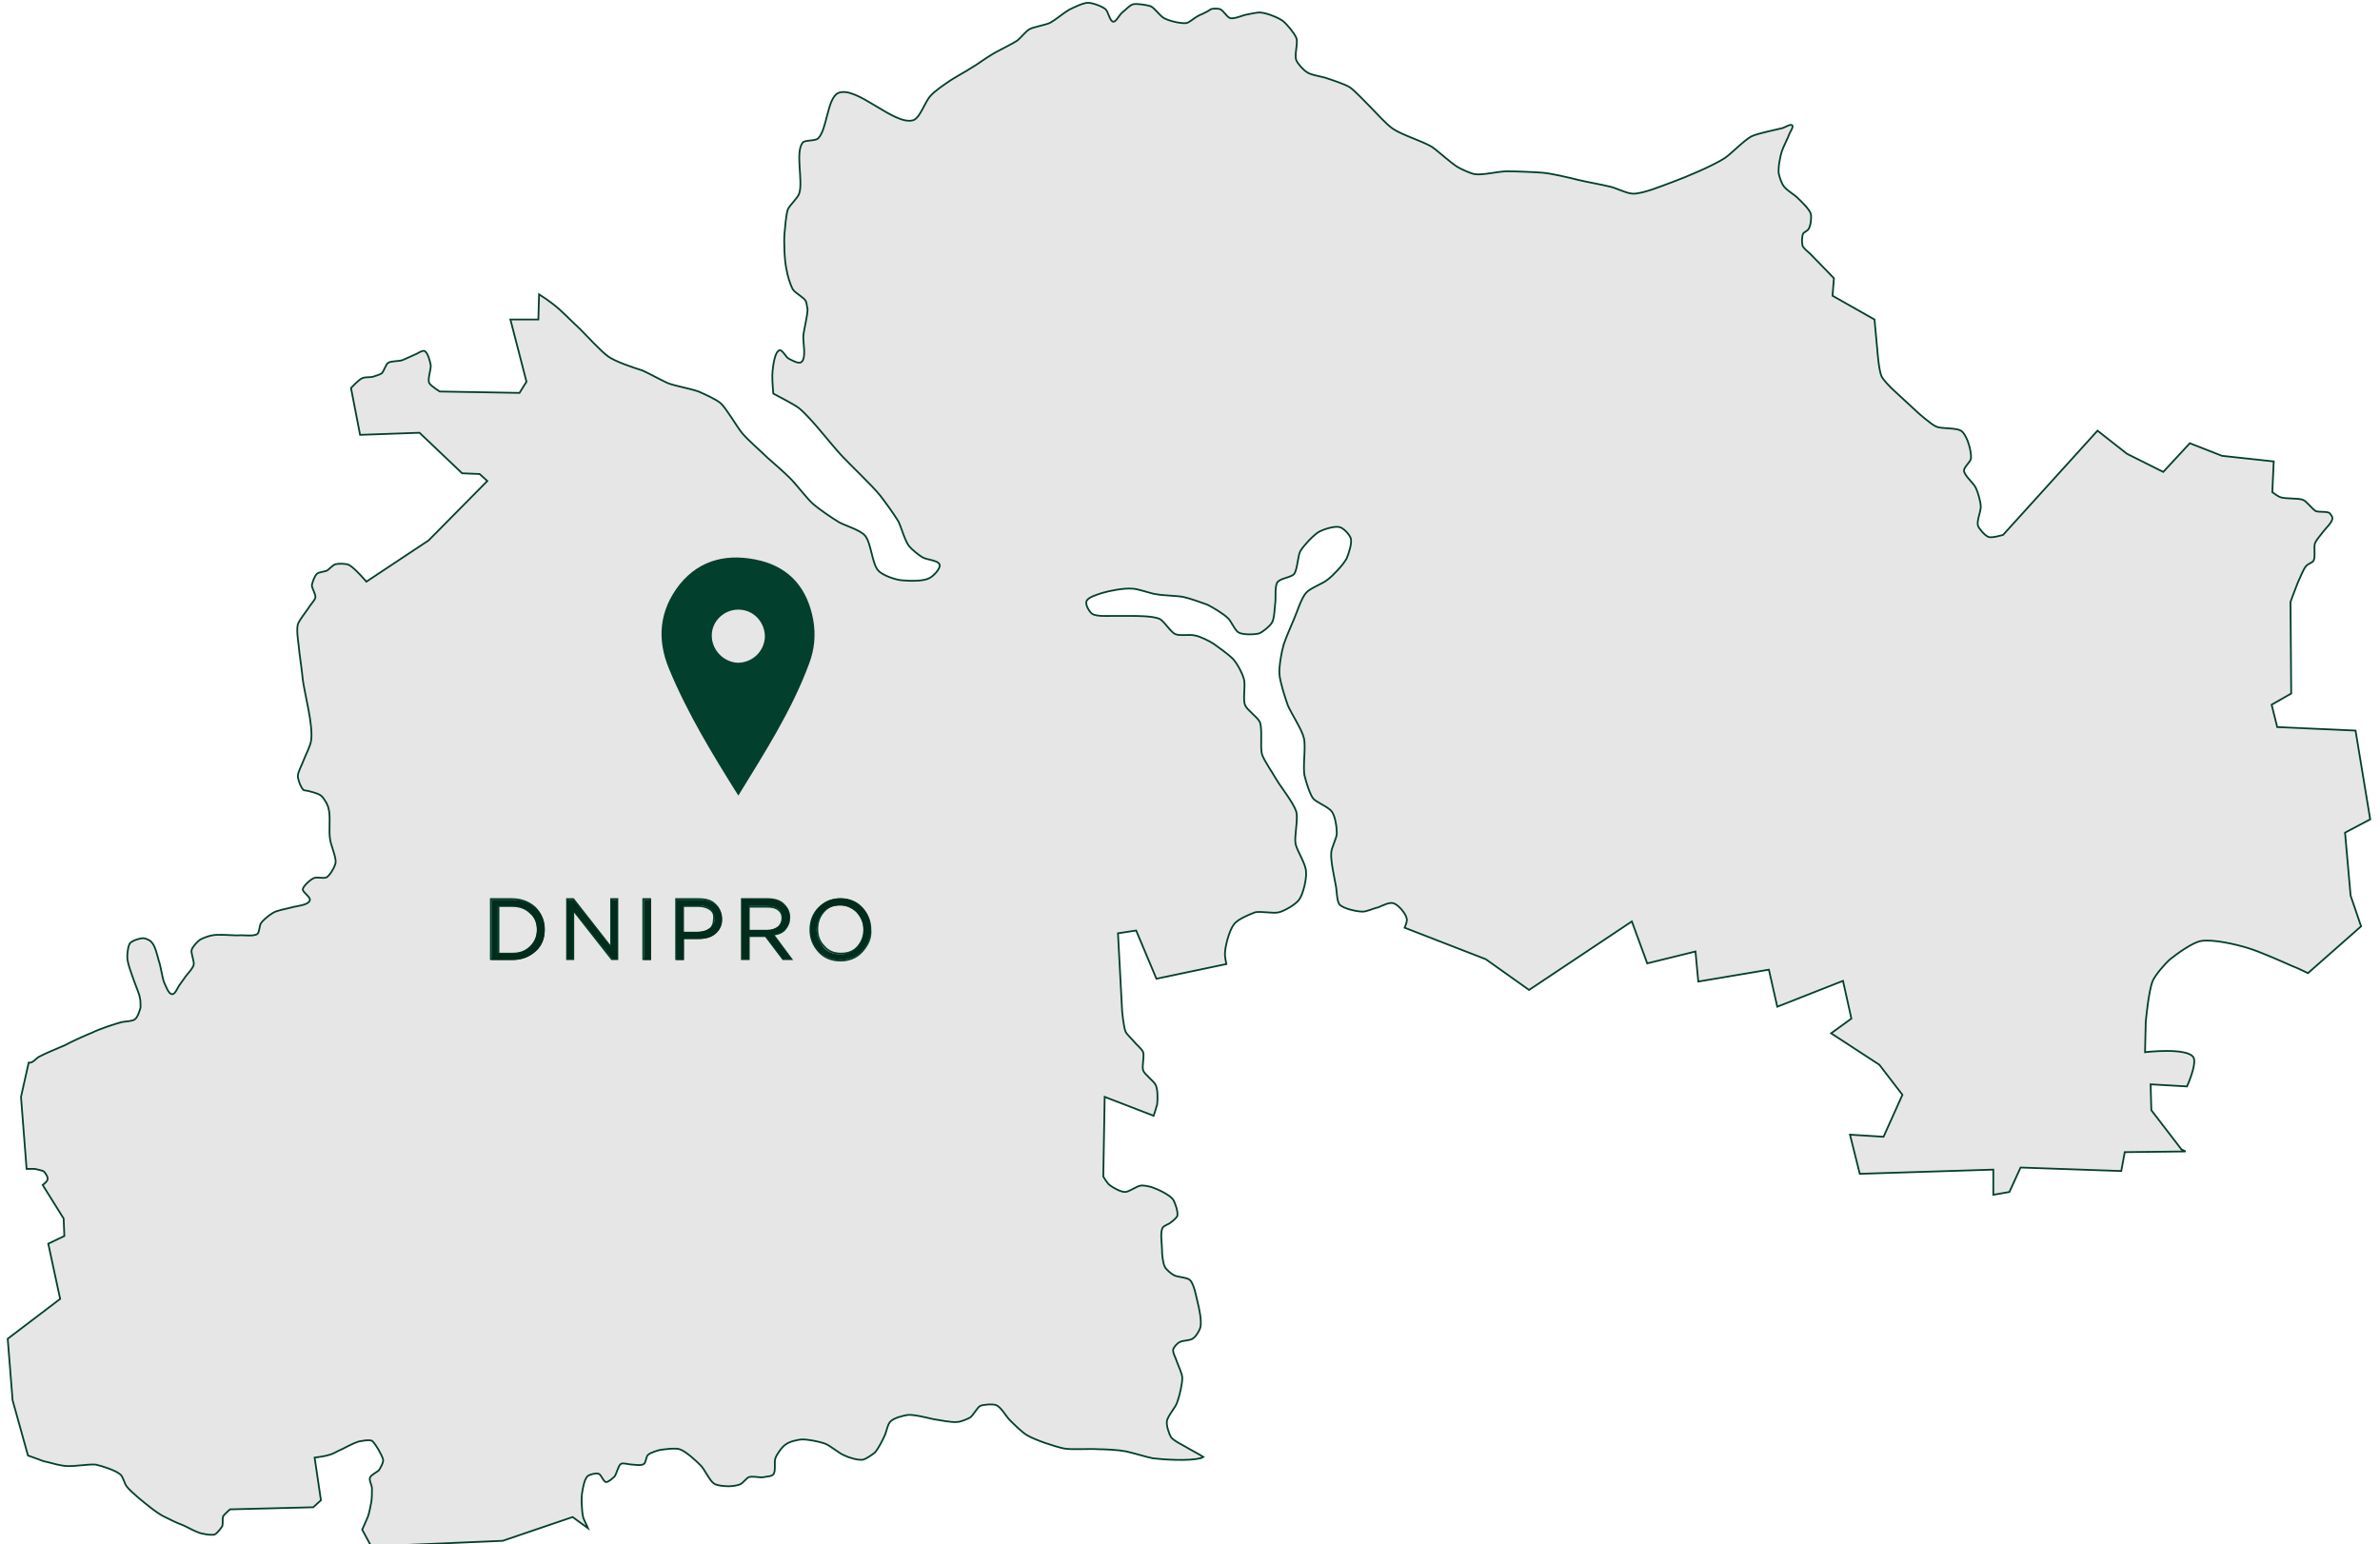 <?xml version="1.0" encoding="utf-8"?>
<!-- Generator: Adobe Illustrator 23.0.2, SVG Export Plug-In . SVG Version: 6.00 Build 0)  -->
<svg version="1.1" id="Layer_1" xmlns="http://www.w3.org/2000/svg" xmlns:xlink="http://www.w3.org/1999/xlink" x="0px" y="0px"
	 viewBox="0 0 340.4 220.9" style="enable-background:new 0 0 340.4 220.9;" xml:space="preserve">
<style type="text/css">
	.st0{fill:#E6E6E6;stroke:#023F2C;stroke-width:0.25;}
	.st1{fill:#002C1B;}
	.st2{fill:#023F2C;}
</style>
<g>
	<path class="st0" d="M73.3,129.6h-2v6.8h2c1.1,0,1.9-0.3,2.6-1c0.6-0.6,1-1.4,1-2.4c0-1-0.3-1.8-1-2.4
		C75.2,129.9,74.3,129.6,73.3,129.6z"/>
	<path class="st0" d="M101.6,130.1c-0.4-0.3-1-0.5-1.7-0.5h-2.2v3.8h2.1c0.7,0,1.3-0.2,1.7-0.5c0.4-0.3,0.6-0.8,0.6-1.4
		C102.2,130.8,102,130.4,101.6,130.1z"/>
	<path class="st0" d="M335.4,119.1l3.6-1.9l-2.1-12.7l-11.2-0.5l-0.8-3.2l2.8-1.6l-0.1-13.1c0,0,0.8-2.2,1.1-2.9
		c0.3-0.6,0.7-1.7,1.1-2.2c0.2-0.3,0.9-0.5,1.1-0.8c0.3-0.6,0-1.9,0.2-2.5c0.2-0.5,1-1.4,1.3-1.8c0.3-0.4,1.2-1.2,1.2-1.8
		c0-0.2-0.3-0.6-0.4-0.7c-0.4-0.3-1.5-0.1-2-0.3c-0.5-0.3-1.3-1.4-1.8-1.6c-0.8-0.3-2.5-0.1-3.3-0.4c-0.3-0.1-1.1-0.7-1.1-0.7
		l0.2-4.4l-7.4-0.8l-0.5-0.2l-4.1-1.6l-3.8,4.1l-5.2-2.6l-4.2-3.3l-13.5,14.9c0,0-1.6,0.5-2.1,0.3c-0.5-0.2-1.3-1.1-1.5-1.6
		c-0.2-0.7,0.4-2,0.4-2.7c0-0.7-0.4-2.1-0.7-2.7c-0.3-0.7-1.7-1.8-1.7-2.5c0-0.5,0.9-1.2,1-1.7c0.1-1-0.5-3.2-1.3-3.9
		c-0.7-0.6-2.9-0.3-3.7-0.7c-0.7-0.3-2.5-1.9-2.5-1.9l-3.9-3.6c0,0-1.2-1.2-1.4-1.7c-0.4-0.9-0.6-3.8-0.6-3.8l-0.4-4.3l-6-3.4
		l0.2-2.5c0,0-2.5-2.6-3.4-3.5c-0.3-0.3-1-0.8-1.1-1.2c-0.1-0.4-0.1-1.3,0.1-1.7c0.1-0.2,0.7-0.4,0.8-0.7c0.3-0.5,0.4-1.6,0.3-2.1
		c-0.2-0.7-1.4-1.8-1.9-2.3c-0.5-0.5-1.6-1.1-2-1.7c-0.3-0.4-0.6-1.3-0.7-1.8c-0.1-0.8,0.2-2.5,0.5-3.3c0.2-0.6,0.8-1.7,1-2.3
		c0.1-0.3,0.7-1.1,0.4-1.3c-0.2-0.2-1,0.3-1.3,0.4c-1.1,0.3-3.4,0.7-4.5,1.2c-1.1,0.6-2.8,2.4-3.8,3.1c-1.7,1.1-5.5,2.7-7.4,3.4
		c-1.4,0.5-4.2,1.7-5.7,1.7c-0.9,0-2.4-0.8-3.3-1c-1.2-0.3-3.5-0.7-4.7-1c-1.2-0.3-3.7-0.9-5-1c-1.3-0.1-3.8-0.2-5.1-0.2
		c-1.2,0-3.5,0.6-4.6,0.4c-0.6-0.1-1.9-0.7-2.4-1c-1-0.6-2.7-2.2-3.7-2.9c-1.3-0.8-4.3-1.7-5.6-2.6c-0.9-0.6-2.4-2.3-3.2-3.1
		c-0.7-0.7-2.1-2.2-2.9-2.8c-0.8-0.5-2.7-1.1-3.6-1.4c-0.7-0.2-2.1-0.4-2.6-0.8c-0.5-0.3-1.3-1.2-1.5-1.7c-0.3-0.8,0.3-2.5,0-3.2
		c-0.3-0.7-1.3-1.9-1.9-2.4c-0.7-0.5-2.2-1.1-3.1-1.2c-0.5-0.1-1.6,0.2-2.2,0.3c-0.5,0.1-1.6,0.6-2.2,0.5c-0.5-0.1-1-1.1-1.5-1.3
		c-0.3-0.1-1-0.1-1.3,0C173,1.5,172,2,171.5,2.2c0,0-0.1,0.1-0.2,0.1c-0.5,0.3-1.2,0.9-1.6,1c-0.8,0.1-2.5-0.3-3.2-0.7
		c-0.6-0.3-1.3-1.4-1.9-1.7c-0.6-0.2-1.9-0.4-2.5-0.3c-0.5,0.1-1.2,0.9-1.6,1.2c-0.4,0.3-0.9,1.4-1.3,1.3c-0.5-0.1-0.7-1.5-1.1-1.8
		c-0.5-0.4-1.8-0.9-2.5-0.9c-0.7,0-2.1,0.7-2.7,1c-0.7,0.4-1.9,1.4-2.6,1.8c-0.7,0.4-2.4,0.6-3.1,1c-0.5,0.3-1.2,1.2-1.7,1.6
		c-0.9,0.6-2.9,1.5-3.8,2.1c-0.7,0.4-1.9,1.3-2.6,1.7c-0.9,0.6-2.8,1.6-3.6,2.2c-0.6,0.4-1.9,1.3-2.4,1.9c-0.8,0.8-1.5,3.2-2.5,3.5
		c-2.7,0.8-8.1-5-10.7-3.9c-1.6,0.7-1.6,5.3-2.9,6.5c-0.4,0.4-1.9,0.2-2.2,0.6c-1.1,1.4,0.1,5.5-0.5,7.3c-0.2,0.6-1.3,1.6-1.6,2.2
		c-0.3,0.8-0.4,2.6-0.5,3.5c-0.1,1.3,0,4,0.3,5.2c0.1,0.7,0.5,2.1,0.9,2.8c0.3,0.5,1.5,1.1,1.8,1.6c0.2,0.3,0.2,0.9,0.3,1.2
		c0,1-0.5,2.8-0.6,3.8c-0.1,0.9,0.5,3.2-0.3,3.8c-0.4,0.3-1.4-0.3-1.8-0.5c-0.4-0.2-0.9-1.3-1.3-1.2c-0.7,0.2-0.9,2.1-1,2.9
		c-0.1,0.8,0,2.2,0.1,3.3c1.3,0.7,2.9,1.5,3.7,2.1c1.8,1.5,4.5,5.1,6.1,6.8c1.3,1.4,4.2,4.1,5.5,5.7c0.7,0.9,2,2.7,2.6,3.7
		c0.4,0.8,0.9,2.7,1.5,3.5c0.4,0.5,1.4,1.3,1.9,1.6c0.6,0.4,2.3,0.4,2.5,1.1c0.1,0.6-1,1.7-1.5,1.9c-0.9,0.5-3,0.4-4,0.3
		c-0.9-0.1-2.7-0.7-3.3-1.4c-0.9-1-1-4-1.9-5c-0.7-0.8-2.8-1.4-3.7-1.9c-1-0.6-2.9-1.9-3.7-2.6c-0.9-0.8-2.4-2.8-3.3-3.7
		c-0.8-0.8-2.4-2.2-3.2-2.9c-0.9-0.9-2.9-2.6-3.7-3.6c-0.8-1-2.1-3.3-3-4.2c-0.7-0.6-2.3-1.3-3.2-1.7c-1.1-0.4-3.4-0.8-4.4-1.2
		c-0.9-0.4-2.7-1.4-3.6-1.8C90.3,52.5,88,51.7,87,51c-1.1-0.8-3-2.9-4-3.9c-1-0.9-2.8-2.8-3.9-3.6c-0.5-0.4-1.2-0.9-2-1.4L77,45.7
		h-4l2.3,8.9l-1,1.6L62.9,56c0,0-1.3-0.8-1.5-1.2c-0.3-0.6,0.3-2,0.2-2.6c-0.1-0.5-0.4-1.8-0.9-2c-0.3-0.1-0.9,0.3-1.1,0.4
		c-0.5,0.2-1.5,0.7-2,0.9c-0.5,0.2-1.6,0.1-2.1,0.4c-0.3,0.2-0.6,1.2-0.9,1.5c-0.3,0.2-1,0.4-1.3,0.5c-0.4,0.1-1.1,0-1.5,0.2
		c-0.5,0.2-1.6,1.4-1.6,1.4l1.3,6.7l8.5-0.3l6.1,5.8l2.5,0.1l1.1,1l-8.4,8.5l-8.9,5.9c0,0-1.7-2-2.5-2.4c-0.4-0.2-1.5-0.2-1.9-0.1
		c-0.4,0.1-0.9,0.7-1.2,0.9c-0.4,0.2-1.2,0.2-1.5,0.5c-0.3,0.3-0.6,1.1-0.7,1.6c0,0.5,0.6,1.3,0.5,1.8c-0.1,0.4-0.8,1.1-1,1.5
		c-0.4,0.6-1.3,1.7-1.5,2.3c-0.2,0.7,0,2.2,0.1,2.9c0.1,1.3,0.5,3.7,0.6,5c0.3,2.2,1.5,6.5,1.2,8.7c-0.1,0.8-0.8,2.1-1.1,2.9
		c-0.2,0.6-0.8,1.6-0.8,2.2c0,0.5,0.4,1.6,0.8,2c0.2,0.1,0.7,0.1,0.9,0.2c0.4,0.1,1.2,0.3,1.6,0.6c0.4,0.3,1,1.3,1.1,1.9
		c0.3,1,0,3.2,0.2,4.3c0.1,0.9,0.9,2.6,0.8,3.4c-0.1,0.6-0.8,1.8-1.3,2.1c-0.4,0.2-1.4-0.1-1.8,0.1c-0.5,0.2-1.5,1.1-1.6,1.6
		c0,0.5,1.2,1.1,1,1.6c-0.2,0.7-2,0.8-2.6,1c-0.7,0.2-2.1,0.4-2.7,0.8c-0.5,0.3-1.4,1-1.7,1.5c-0.2,0.3-0.2,1.3-0.5,1.5
		c-0.6,0.4-2.1,0.1-2.8,0.2c-0.9,0-2.8-0.2-3.7,0c-0.5,0.1-1.4,0.4-1.8,0.7c-0.4,0.3-1,1-1.1,1.4c-0.1,0.5,0.4,1.6,0.3,2.1
		c-0.1,0.5-0.8,1.2-1.1,1.6c-0.2,0.3-0.7,1-1,1.4c-0.2,0.3-0.6,1.3-1,1.2c-0.5,0-0.9-1.2-1.1-1.6c-0.3-0.7-0.5-2.4-0.8-3.2
		c-0.2-0.7-0.5-2.1-1-2.6c-0.2-0.3-0.9-0.6-1.2-0.6c-0.5,0-1.5,0.3-1.9,0.7c-0.3,0.4-0.4,1.5-0.4,2c0,0.9,0.7,2.6,1,3.5
		c0.2,0.6,0.7,1.7,0.8,2.3c0.1,0.3,0.1,1.1,0.1,1.4c-0.1,0.4-0.4,1.4-0.8,1.7c-0.4,0.3-1.4,0.3-1.9,0.4c-1.1,0.3-3.2,1-4.2,1.5
		c-1,0.4-3,1.3-3.9,1.8c-0.9,0.4-2.9,1.2-3.8,1.7c-0.3,0.2-0.8,0.8-1.2,0.8c-0.1,0-0.2,0-0.2,0l-1.1,4.9l0.8,10.3c0,0,0.9,0,1.2,0
		c0.3,0.1,1.1,0.2,1.3,0.4c0.2,0.2,0.6,0.8,0.5,1.1c0,0.3-0.7,0.8-0.7,0.8l3,4.8l0.1,2.5l-2.3,1.1l1.7,7.9l-7.5,5.7l0.7,8.8l2.2,7.9
		c0,0,1.7,0.6,2.2,0.8c0.5,0.1,1.2,0.3,2,0.5c0.5,0.1,1,0.2,1.3,0.2c1,0.1,3.2-0.3,4.2-0.2c0.9,0.2,2.8,0.8,3.5,1.4
		c0.4,0.3,0.6,1.3,0.9,1.7c0.7,0.9,2.6,2.4,3.5,3.1c0.5,0.4,1.5,1.1,2,1.3c0.6,0.3,1.8,0.9,2.4,1.1c0.8,0.3,2.2,1.2,3.1,1.3
		c0.4,0.1,1.2,0.2,1.6,0.1c0.4-0.2,0.9-0.9,1.1-1.2c0.1-0.3,0-1,0.1-1.4c0.2-0.3,1-1,1-1l11.9-0.3l1.1-1l-0.9-6.1
		c0,0,1.6-0.2,2.1-0.4c0.5-0.1,1.3-0.6,1.8-0.8c0.6-0.3,1.7-0.9,2.4-1.1c0.5-0.1,1.5-0.3,1.9-0.1c0.3,0.2,0.7,0.9,0.9,1.2
		c0.2,0.4,0.7,1.2,0.7,1.6c0,0.4-0.4,1.1-0.6,1.4c-0.3,0.3-1.2,0.7-1.3,1.1c-0.1,0.4,0.3,1.1,0.3,1.5c0,0.5,0,1.5-0.1,2
		c-0.1,0.5-0.3,1.6-0.5,2.1c-0.2,0.5-0.8,1.8-0.8,1.8l1.3,2.4l18.8-0.8l10-3.4l2.2,1.6c-0.2-0.5-0.6-1.2-0.7-1.6
		c-0.2-0.9-0.3-2.8-0.1-3.7c0.1-0.6,0.3-1.8,0.8-2.2c0.3-0.2,1.1-0.4,1.5-0.3c0.4,0.1,0.7,1.2,1.1,1.2c0.3,0,0.9-0.5,1.2-0.8
		c0.3-0.4,0.5-1.5,0.9-1.8c0.3-0.2,1.2,0.1,1.6,0.1c0.4,0,1.3,0.2,1.7-0.1c0.3-0.2,0.3-1.1,0.6-1.3c0.3-0.3,1.3-0.6,1.7-0.7
		c0.7-0.1,2.2-0.3,2.8-0.1c0.9,0.3,2.3,1.6,3,2.3c0.6,0.6,1.3,2.2,1.9,2.6c0.4,0.3,1.5,0.4,2.1,0.4c0.4,0,1.3-0.1,1.7-0.3
		c0.4-0.2,0.9-0.9,1.2-1c0.5-0.2,1.6,0.1,2.1,0c0.4-0.1,1.2-0.1,1.4-0.4c0.4-0.4,0.1-1.8,0.3-2.3c0.2-0.6,1-1.7,1.5-2
		c0.5-0.4,1.8-0.7,2.4-0.7c0.8,0,2.4,0.3,3.2,0.6c0.8,0.3,2,1.4,2.8,1.7c0.6,0.3,1.9,0.7,2.6,0.6c0.5-0.1,1.3-0.7,1.7-1
		c0.5-0.5,1.2-1.9,1.5-2.6c0.2-0.5,0.4-1.6,0.8-1.9c0.5-0.5,1.8-0.8,2.4-0.9c0.9-0.1,2.8,0.4,3.7,0.6c0.8,0.1,2.5,0.5,3.4,0.4
		c0.5,0,1.4-0.4,1.8-0.6c0.5-0.3,1-1.4,1.5-1.7c0.5-0.2,1.8-0.3,2.3-0.1c0.7,0.3,1.4,1.6,1.9,2.1c0.6,0.6,1.8,1.8,2.5,2.2
		c1.2,0.7,3.9,1.6,5.3,1.9c1.2,0.2,3.7,0,4.9,0.1c1,0,2.9,0.1,3.9,0.3c1,0.2,2.9,0.8,3.9,1c1.7,0.2,5.1,0.4,6.7,0
		c0.2,0,0.3-0.1,0.5-0.2c-0.6-0.4-1.6-0.9-2.1-1.2c-0.6-0.4-2-1-2.5-1.6c-0.3-0.5-0.7-1.7-0.6-2.3c0.1-0.8,1.3-2,1.5-2.8
		c0.3-0.8,0.7-2.5,0.7-3.4c0-0.6-0.6-1.8-0.8-2.4c-0.1-0.4-0.6-1.2-0.5-1.7c0.1-0.3,0.6-0.9,0.9-1c0.4-0.3,1.6-0.2,2-0.6
		c0.4-0.3,0.9-1.1,1-1.6c0.2-0.9-0.2-2.7-0.4-3.5c-0.2-0.8-0.5-2.6-1.1-3.2c-0.4-0.4-1.8-0.4-2.3-0.7c-0.4-0.2-1.1-0.8-1.3-1.2
		c-0.3-0.6-0.4-1.8-0.4-2.5c0-0.8-0.3-2.4,0.1-3.1c0.2-0.3,0.9-0.5,1.1-0.7c0.3-0.2,0.9-0.7,1-1c0.1-0.6-0.3-1.8-0.6-2.3
		c-0.5-0.7-2.2-1.5-3.1-1.8c-0.4-0.1-1.2-0.3-1.6-0.2c-0.6,0.1-1.6,0.9-2.2,0.9c-0.6,0-1.7-0.6-2.2-1c-0.3-0.2-0.9-1.2-0.9-1.2
		l0.2-11.4l7,2.7c0,0,0.4-1.2,0.5-1.6c0.1-0.7,0.1-2.2-0.2-2.8c-0.3-0.6-1.6-1.5-1.8-2.1c-0.2-0.6,0.2-2,0-2.6
		c-0.2-0.5-1-1.1-1.3-1.5c-0.3-0.4-1-1-1.2-1.4c-0.3-0.7-0.5-2.9-0.5-2.9l-0.6-11.2l2.6-0.4l2.9,6.9l10-2.1
		c-0.1-0.5-0.2-1.1-0.2-1.4c0-1.1,0.6-3.4,1.3-4.3c0.5-0.7,2.2-1.4,3-1.7c0.8-0.2,2.6,0.2,3.4,0c0.8-0.2,2.4-1.1,2.9-1.8
		c0.6-0.8,1.1-3,1-4c0-1.1-1.3-3-1.5-4c-0.2-1.1,0.4-3.5,0.1-4.6c-0.4-1.3-2.2-3.5-2.9-4.7c-0.5-0.9-1.7-2.6-2-3.5
		c-0.3-1.1,0.1-3.5-0.3-4.6c-0.3-0.7-1.8-1.7-2.1-2.4c-0.4-0.9,0.1-2.9-0.2-3.8c-0.2-0.8-1-2.3-1.6-2.9c-0.6-0.6-2-1.6-2.7-2.1
		c-0.6-0.4-2-1.1-2.7-1.2c-0.7-0.2-2.2,0.1-2.8-0.2c-0.7-0.3-1.6-1.9-2.3-2.2c-1-0.4-3.2-0.4-4.3-0.4c-0.6,0-1.8,0-2.4,0
		c-0.7,0-2.3,0.1-2.9-0.3c-0.4-0.3-1-1.3-0.8-1.8c0.2-0.6,1.7-1,2.3-1.2c1-0.3,3.1-0.7,4.2-0.6c0.9,0,2.6,0.7,3.5,0.8
		c1,0.2,3,0.2,3.9,0.4c0.9,0.2,2.6,0.8,3.4,1.1c0.8,0.4,2.3,1.3,2.9,1.9c0.5,0.4,1,1.8,1.6,2.1c0.6,0.3,2.2,0.3,2.9,0.1
		c0.5-0.2,1.5-1,1.8-1.5c0.4-0.6,0.4-2.2,0.5-2.9c0.1-0.7-0.1-2.3,0.3-2.9c0.4-0.6,2-0.7,2.4-1.2c0.5-0.7,0.5-2.6,0.9-3.3
		c0.5-0.8,1.8-2.2,2.6-2.7c0.7-0.4,2.3-0.9,3-0.7c0.5,0.1,1.4,1,1.6,1.6c0.2,0.7-0.3,2.2-0.6,2.9c-0.5,0.9-1.9,2.4-2.7,3
		c-0.7,0.6-2.5,1.2-3.1,1.9c-0.7,0.8-1.3,2.8-1.7,3.7c-0.4,0.9-1.2,2.8-1.5,3.7c-0.3,1-0.7,3.2-0.6,4.3c0.1,1.1,0.8,3.3,1.2,4.4
		c0.5,1.2,2,3.4,2.3,4.7c0.3,1.3-0.2,4.1,0.1,5.4c0.2,0.8,0.7,2.5,1.2,3.2c0.5,0.6,2.2,1.2,2.7,1.9c0.5,0.7,0.7,2.3,0.7,3.1
		c0,0.7-0.8,2.1-0.8,2.8c-0.1,1.2,0.5,3.7,0.7,4.9c0.1,0.6,0.1,2,0.5,2.5c0.6,0.6,2.5,1,3.3,1c0.6,0,1.6-0.5,2.2-0.6
		c0.5-0.2,1.6-0.8,2.2-0.6c0.7,0.2,1.8,1.5,1.9,2.2c0.1,0.3-0.1,0.8-0.3,1.3l11.6,4.5l6.2,4.4l14.7-9.8l2.2,6l6.9-1.7l0.4,4.3
		l10.1-1.7l1.2,5.3l9.4-3.7l1.2,5.4l-2.9,2.1l6.9,4.5l3.3,4.3l-2.7,6l-4.8-0.3l1.4,5.6l19.1-0.6l0,3.6l2.3-0.4l1.6-3.5l14.4,0.5
		l0.5-2.7l8.7-0.1l-0.6-0.3l-4.3-5.6l-0.1-3.7l5.2,0.3c0,0,1.5-3.3,0.9-4.2c-1-1.4-6.9-0.7-6.9-0.7l0.1-4.3c0,0,0.4-4.5,1-5.9
		c0.4-0.9,1.8-2.5,2.5-3.1c1-0.8,3.2-2.4,4.4-2.6c1.7-0.3,5.1,0.5,6.7,1c1.7,0.5,4.8,1.9,6.4,2.6c0.6,0.2,2.2,1,2.2,1l7.6-6.7
		l-1.5-4.4L335.4,119.1z M76.5,136c-0.9,0.8-1.9,1.2-3.3,1.2h-3v-8.6h3c1.3,0,2.4,0.4,3.3,1.2c0.8,0.8,1.3,1.8,1.3,3.1
		C77.8,134.2,77.4,135.2,76.5,136z M88.3,137.2h-0.8l-5.5-7v7h-0.9v-8.6H82l5.4,6.9v-6.9h0.9V137.2z M93,137.2h-1v-8.6h1V137.2z
		 M102.2,133.5c-0.6,0.5-1.4,0.7-2.4,0.7h-2.1v3h-1v-8.6h3.2c1,0,1.8,0.2,2.3,0.7c0.6,0.5,0.9,1.2,0.9,2
		C103.2,132.3,102.8,133,102.2,133.5z M112,137.2l-2.5-3.3h-2.4v3.3h-1v-8.6h3.7c1.1,0,1.9,0.3,2.4,0.9c0.4,0.4,0.7,1,0.7,1.7
		c0,0.7-0.2,1.2-0.6,1.7s-1,0.7-1.7,0.8l2.6,3.5H112z M123.3,136.1c-0.8,0.9-1.9,1.3-3.1,1.3s-2.3-0.4-3.1-1.3
		c-0.8-0.9-1.2-1.9-1.2-3.1c0-1.2,0.4-2.3,1.2-3.1s1.9-1.3,3.1-1.3s2.3,0.4,3.1,1.3c0.8,0.9,1.2,1.9,1.2,3.1
		C124.6,134.2,124.1,135.2,123.3,136.1z"/>
	<path class="st0" d="M120.2,129.4c-1,0-1.8,0.3-2.4,1c-0.6,0.7-0.9,1.5-0.9,2.5c0,1,0.3,1.8,1,2.5c0.6,0.7,1.4,1,2.4,1
		c1,0,1.8-0.3,2.4-1s0.9-1.5,0.9-2.5c0-1-0.3-1.8-1-2.5C121.9,129.8,121.1,129.4,120.2,129.4z"/>
	<path class="st0" d="M111.9,131.3c0-0.5-0.2-0.9-0.6-1.2c-0.4-0.3-0.9-0.4-1.6-0.4h-2.6v3.5h2.6c0.7,0,1.2-0.2,1.6-0.5
		C111.7,132.3,111.9,131.8,111.9,131.3z"/>
	<path class="st1" d="M73.3,128.7h-3v8.6h3c1.3,0,2.4-0.4,3.3-1.2c0.9-0.8,1.3-1.8,1.3-3.1c0-1.2-0.4-2.3-1.3-3.1
		C75.7,129.1,74.6,128.7,73.3,128.7z M75.8,135.4c-0.6,0.6-1.5,1-2.6,1h-2v-6.8h2c1.1,0,1.9,0.3,2.6,1c0.7,0.6,1,1.5,1,2.4
		C76.8,133.9,76.5,134.8,75.8,135.4z"/>
	<polygon class="st1" points="87.4,135.5 82,128.7 81.1,128.7 81.1,137.2 82,137.2 82,130.2 87.6,137.2 88.3,137.2 88.3,128.7 
		87.4,128.7 	"/>
	<rect x="92.1" y="128.7" class="st1" width="1" height="8.6"/>
	<path class="st1" d="M100,128.7h-3.2v8.6h1v-3h2.1c1,0,1.8-0.2,2.4-0.7c0.6-0.5,1-1.2,1-2.1c0-0.8-0.3-1.5-0.9-2
		C101.7,128.9,100.9,128.7,100,128.7z M101.5,132.8c-0.4,0.3-1,0.5-1.7,0.5h-2.1v-3.8h2.2c0.7,0,1.3,0.2,1.7,0.5
		c0.4,0.3,0.6,0.8,0.6,1.4C102.2,132,102,132.5,101.5,132.8z"/>
	<path class="st1" d="M112.3,132.9c0.4-0.4,0.6-1,0.6-1.7c0-0.7-0.2-1.3-0.7-1.7c-0.6-0.6-1.4-0.9-2.4-0.9h-3.7v8.6h1v-3.3h2.4
		l2.5,3.3h1.2l-2.6-3.5C111.3,133.6,111.9,133.3,112.3,132.9z M107.1,133.1v-3.5h2.6c0.7,0,1.2,0.1,1.6,0.4c0.4,0.3,0.6,0.7,0.6,1.2
		c0,0.6-0.2,1-0.6,1.3c-0.4,0.3-0.9,0.5-1.6,0.5H107.1z"/>
	<path class="st1" d="M120.2,128.5c-1.3,0-2.3,0.4-3.1,1.3s-1.2,1.9-1.2,3.1c0,1.2,0.4,2.3,1.2,3.1c0.8,0.9,1.9,1.3,3.1,1.3
		s2.3-0.4,3.1-1.3s1.2-1.9,1.2-3.1c0-1.2-0.4-2.3-1.2-3.1C122.5,129,121.5,128.5,120.2,128.5z M122.6,135.5c-0.6,0.7-1.4,1-2.4,1
		c-1,0-1.8-0.3-2.4-1c-0.6-0.7-1-1.5-1-2.5c0-1,0.3-1.8,0.9-2.5c0.6-0.7,1.4-1,2.4-1c1,0,1.8,0.3,2.4,1c0.6,0.7,1,1.5,1,2.5
		C123.6,134,123.2,134.8,122.6,135.5z"/>
</g>
<path class="st2" d="M105.6,113.8c-3.7-5.9-7.3-11.8-9.9-18.1c-1.8-4.3-1.4-8.4,1.5-12.1c3-3.7,7.1-4.5,11.6-3.4
	c4.3,1.1,6.7,4.1,7.5,8.4c0.4,2.2,0.2,4.3-0.6,6.4C113.2,101.7,109.4,107.6,105.6,113.8z M105.5,94.8c2.1,0,3.8-1.6,3.9-3.7
	c0-2.1-1.6-3.9-3.8-3.9c-2.1,0-3.8,1.7-3.8,3.7C101.8,93,103.5,94.7,105.5,94.8z"/>
</svg>
